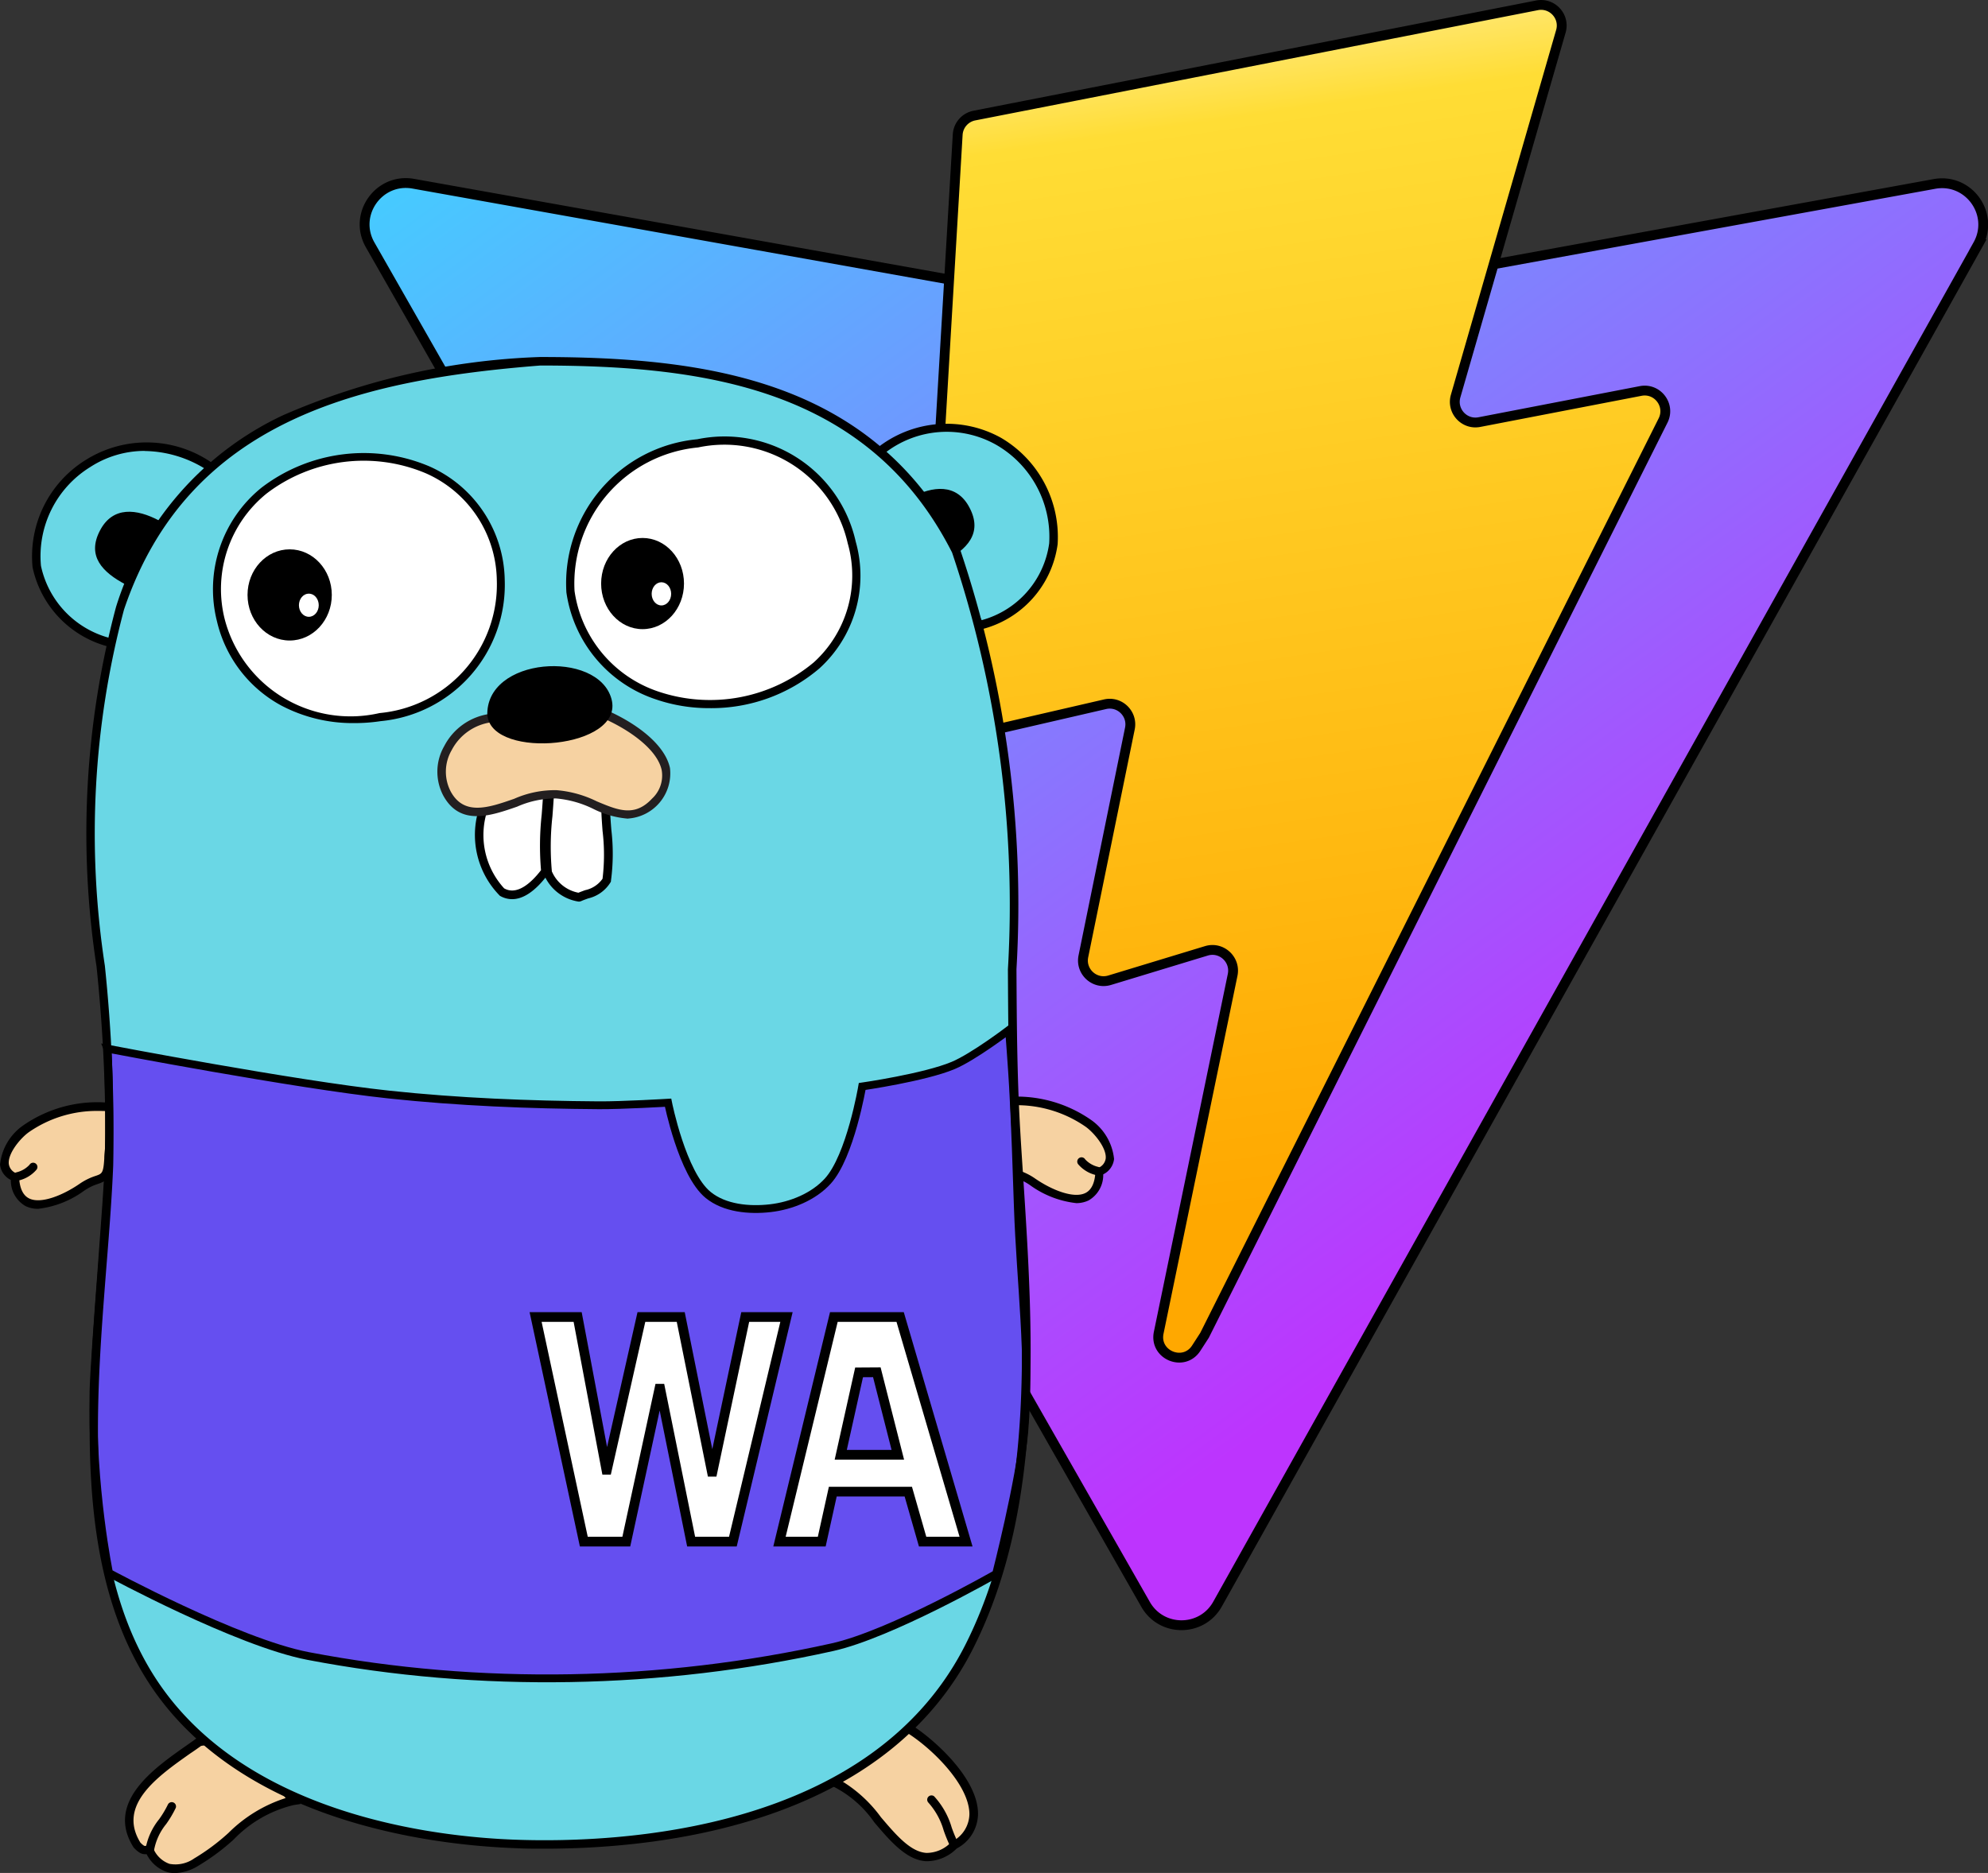<?xml version="1.0" encoding="UTF-8" standalone="no"?>
<!-- Created with Inkscape (http://www.inkscape.org/) -->

<svg
   width="242.817mm"
   height="228.826mm"
   viewBox="0 0 242.817 228.826"
   version="1.1"
   id="svg5"
   xml:space="preserve"
   inkscape:version="1.2.2 (732a01da63, 2022-12-09)"
   sodipodi:docname="logo.svg"
   xmlns:inkscape="http://www.inkscape.org/namespaces/inkscape"
   xmlns:sodipodi="http://sodipodi.sourceforge.net/DTD/sodipodi-0.dtd"
   xmlns="http://www.w3.org/2000/svg"
   xmlns:svg="http://www.w3.org/2000/svg"><rect x="0" y="0" width="242.817" height="228.826" fill="#333333" stroke="none"/><sodipodi:namedview
     id="namedview7"
     pagecolor="#ffffff"
     bordercolor="#000000"
     borderopacity="0.25"
     inkscape:showpageshadow="2"
     inkscape:pageopacity="0.0"
     inkscape:pagecheckerboard="0"
     inkscape:deskcolor="#d1d1d1"
     inkscape:document-units="mm"
     showgrid="false"
     inkscape:zoom="0.52032068"
     inkscape:cx="274.83052"
     inkscape:cy="483.35577"
     inkscape:window-width="1920"
     inkscape:window-height="1013"
     inkscape:window-x="-9"
     inkscape:window-y="-9"
     inkscape:window-maximized="1"
     inkscape:current-layer="layer1" /><defs
     id="defs2"><linearGradient
       id="paint0_linear"
       x1="6"
       y1="33"
       x2="235"
       y2="344"
       gradientUnits="userSpaceOnUse"
       gradientTransform="matrix(0.071,0,0,0.071,1.34,1.894)"><stop
         stop-color="#41D1FF"
         id="stop38" /><stop
         offset="1"
         stop-color="#BD34FE"
         id="stop40" /></linearGradient><linearGradient
       id="paint1_linear"
       x1="194.651"
       y1="8.818"
       x2="236.076"
       y2="292.989"
       gradientUnits="userSpaceOnUse"
       gradientTransform="matrix(0.071,0,0,0.071,1.34,1.894)"><stop
         stop-color="#FFEA83"
         id="stop43" /><stop
         offset=".083"
         stop-color="#FFDD35"
         id="stop45" /><stop
         offset="1"
         stop-color="#FFA800"
         id="stop47" /></linearGradient></defs><g
     inkscape:label="Layer 1"
     inkscape:groupmode="layer"
     id="layer1"
     transform="translate(-26.185,-43.157)"><g
       style="fill:none;stroke:#000000;stroke-width:0.17;stroke-dasharray:none;stroke-opacity:1"
       id="g602"
       transform="matrix(7.067,0,0,7.067,56.582,29.624)"><path
         d="M 29.884,6.146 16.742,29.646 c -0.271,0.485 -0.968,0.488 -1.244,0.005 L 2.096,6.148 c -0.3,-0.526 0.15,-1.163 0.746,-1.057 l 13.156,2.352 a 0.714,0.714 0 0 0 0.254,-4e-4 L 29.132,5.095 c 0.594,-0.108 1.046,0.524 0.751,1.051 z"
         fill="url(#paint0_linear)"
         id="path577"
         style="fill:url(#paint0_linear);stroke:#000000;stroke-width:0.17;stroke-dasharray:none;stroke-opacity:1" /><path
         d="M 22.264,2.007 12.539,3.913 A 0.357,0.357 0 0 0 12.251,4.242 L 11.653,14.346 c -0.014,0.238 0.204,0.423 0.437,0.369 L 14.797,14.09 c 0.253,-0.059 0.482,0.165 0.43,0.419 l -0.804,3.939 c -0.054,0.265 0.195,0.492 0.454,0.413 l 1.672,-0.508 c 0.259,-0.079 0.508,0.149 0.454,0.414 l -1.278,6.188 c -0.08,0.387 0.435,0.598 0.649,0.266 L 16.517,25 24.442,9.185 C 24.575,8.92 24.346,8.618 24.055,8.674 L 21.268,9.212 C 21.006,9.263 20.783,9.019 20.857,8.762 l 1.819,-6.306 C 22.75,2.2 22.527,1.956 22.264,2.007 Z"
         fill="url(#paint1_linear)"
         id="path579"
         style="fill:url(#paint1_linear);stroke:#000000;stroke-width:0.17;stroke-dasharray:none;stroke-opacity:1" /></g><g
       id="g301"
       transform="matrix(6.615,0,0,6.615,-11.584,73.545)"><path
         d="m 5.987,17.15 c 0.04,0.826 0.865,0.444 1.239,0.186 0.355,-0.245 0.459,-0.041 0.49,-0.525 a 7.937,7.937 0 0 0 0.039,-0.955 2.342,2.342 0 0 0 -1.56,0.4 c -0.227,0.165 -0.651,0.69 -0.208,0.9"
         style="fill:#f6d2a2;fill-rule:evenodd"
         id="path184" /><path
         d="M 6.416,17.732 A 0.527,0.527 0 0 1 6.18,17.681 0.541,0.541 0 0 1 5.91,17.199 0.358,0.358 0 0 1 5.71,16.916 1.006,1.006 0 0 1 6.142,16.189 2.4,2.4 0 0 1 7.755,15.776 l 0.068,0.006 V 15.85 A 5.667,5.667 0 0 1 7.8,16.597 C 7.794,16.67 7.789,16.742 7.784,16.815 7.762,17.158 7.698,17.21 7.521,17.271 A 0.975,0.975 0 0 0 7.26,17.4 1.788,1.788 0 0 1 6.416,17.732 Z m 1.11,-1.808 A 2.2,2.2 0 0 0 6.24,16.318 c -0.162,0.118 -0.387,0.394 -0.368,0.584 a 0.219,0.219 0 0 0 0.147,0.177 l 0.043,0.02 v 0.047 c 0.01,0.206 0.072,0.338 0.185,0.394 0.218,0.108 0.624,-0.058 0.931,-0.269 a 1.127,1.127 0 0 1 0.3,-0.148 c 0.116,-0.04 0.14,-0.049 0.157,-0.318 0,-0.073 0.01,-0.146 0.016,-0.22 A 6.148,6.148 0 0 0 7.677,15.927 Q 7.6,15.924 7.527,15.924 Z"
         id="path186" /><path
         d="M 5.987,17.15 A 0.65,0.65 0 0 0 6.316,16.965"
         style="fill:#c6b198;fill-rule:evenodd"
         id="path188" /><path
         d="M 5.987,17.229 A 0.079,0.079 0 0 1 5.96,17.077 l 0.053,-0.019 a 0.473,0.473 0 0 0 0.241,-0.139 0.079,0.079 0 1 1 0.126,0.094 0.615,0.615 0 0 1 -0.314,0.193 l -0.051,0.018 a 0.078,0.078 0 0 1 -0.028,0.005 z"
         id="path190" /><path
         d="M 7.894,7.309 C 4.731,6.42 7.083,2.4 9.622,4.052 Z"
         style="fill:#6ad7e5;fill-rule:evenodd"
         id="path192" /><path
         d="M 7.934,7.4 7.873,7.383 A 1.927,1.927 0 0 1 6.311,5.883 2.094,2.094 0 0 1 7.288,3.904 2.116,2.116 0 0 1 9.666,3.985 l 0.06,0.039 z M 8.383,3.734 a 1.852,1.852 0 0 0 -1.01,0.3 1.933,1.933 0 0 0 -0.907,1.823 1.755,1.755 0 0 0 1.388,1.359 L 9.519,4.079 A 2.17,2.17 0 0 0 8.383,3.736 Z"
         id="path194" /><path
         d="m 21.944,3.75 c 2.5,-1.758 4.765,2.209 1.856,3.207 z"
         style="fill:#6ad7e5;fill-rule:evenodd"
         id="path196" /><path
         d="M 23.765,7.052 21.84,3.727 21.899,3.686 a 2.066,2.066 0 0 1 2.295,-0.193 2.122,2.122 0 0 1 1.044,1.965 1.881,1.881 0 0 1 -1.413,1.573 z M 22.049,3.773 23.836,6.86 A 1.712,1.712 0 0 0 25.082,5.442 1.961,1.961 0 0 0 24.115,3.628 1.857,1.857 0 0 0 22.049,3.773 Z"
         id="path198" /><path
         d="m 22.483,27.317 c 0.636,0.393 1.8,1.583 0.844,2.16 -0.916,0.839 -1.429,-0.921 -2.234,-1.165 a 2.225,2.225 0 0 1 1.39,-0.995 z"
         style="fill:#f6d2a2;fill-rule:evenodd"
         id="path200" /><path
         d="M 22.844,29.781 H 22.806 C 22.445,29.759 22.145,29.407 21.855,29.066 A 2.041,2.041 0 0 0 21.07,28.389 l -0.106,-0.032 0.066,-0.09 a 2.323,2.323 0 0 1 1.441,-1.026 H 22.5 l 0.025,0.015 c 0.407,0.252 1.247,0.988 1.243,1.654 a 0.73,0.73 0 0 1 -0.393,0.636 0.791,0.791 0 0 1 -0.531,0.235 z m -1.625,-1.5 a 2.505,2.505 0 0 1 0.756,0.687 c 0.281,0.33 0.547,0.642 0.841,0.66 a 0.626,0.626 0 0 0 0.457,-0.2 l 0.012,-0.009 a 0.578,0.578 0 0 0 0.324,-0.506 c 0,-0.532 -0.672,-1.2 -1.144,-1.5 a 2.055,2.055 0 0 0 -1.246,0.863 z"
         id="path202" /><path
         d="m 23.327,29.556 a 0.079,0.079 0 0 1 -0.07,-0.043 2.918,2.918 0 0 1 -0.123,-0.3 1.309,1.309 0 0 0 -0.286,-0.518 0.079,0.079 0 0 1 0.109,-0.113 1.447,1.447 0 0 1 0.325,0.577 2.806,2.806 0 0 0 0.116,0.28 0.079,0.079 0 0 1 -0.035,0.106 0.078,0.078 0 0 1 -0.036,0.011 z"
         id="path204" /><path
         d="M 11.124,28.662 C 10.378,28.777 9.958,29.451 9.336,29.793 8.75,30.143 8.525,29.681 8.473,29.587 8.381,29.545 8.389,29.626 8.247,29.487 7.7,28.625 8.812,28 9.39,27.572 c 0.805,-0.163 1.31,0.535 1.734,1.09 z"
         style="fill:#f6d2a2;fill-rule:evenodd"
         id="path206" /><path
         d="M 8.939,30 A 0.535,0.535 0 0 1 8.798,29.982 0.647,0.647 0 0 1 8.418,29.652 H 8.4 c -0.066,0 -0.115,-0.014 -0.213,-0.113 L 8.176,29.526 C 7.653,28.7 8.543,28.073 9.133,27.658 9.207,27.606 9.277,27.558 9.34,27.51 L 9.354,27.5 h 0.017 c 0.829,-0.168 1.353,0.518 1.773,1.069 l 0.119,0.155 -0.131,0.02 A 2.263,2.263 0 0 0 10.027,29.378 4.023,4.023 0 0 1 9.37,29.866 0.859,0.859 0 0 1 8.939,30 Z M 8.412,29.494 a 0.213,0.213 0 0 1 0.092,0.021 l 0.023,0.011 0.02,0.035 a 0.509,0.509 0 0 0 0.292,0.269 0.6,0.6 0 0 0 0.456,-0.1 3.909,3.909 0 0 0 0.633,-0.471 2.629,2.629 0 0 1 1.056,-0.644 c -0.4,-0.526 -0.862,-1.094 -1.562,-0.963 -0.061,0.044 -0.127,0.091 -0.2,0.139 -0.6,0.424 -1.352,0.952 -0.919,1.648 0.062,0.062 0.077,0.061 0.09,0.061 z"
         id="path208" /><path
         d="M 8.472,29.665 H 8.465 a 0.079,0.079 0 0 1 -0.072,-0.085 1.2,1.2 0 0 1 0.253,-0.572 1.852,1.852 0 0 0 0.165,-0.276 0.079,0.079 0 0 1 0.144,0.064 1.992,1.992 0 0 1 -0.178,0.3 1.065,1.065 0 0 0 -0.226,0.5 0.079,0.079 0 0 1 -0.079,0.069 z"
         id="path210" /><path
         d="M 8.026,6.2 C 7.609,5.979 7.303,5.68 7.558,5.2 7.794,4.753 8.233,4.8 8.65,5.022 Z"
         style="fill-rule:evenodd"
         id="path212" /><path
         d="m 23.141,5.778 c 0.417,-0.221 0.723,-0.52 0.468,-1 C 23.373,4.331 22.934,4.378 22.517,4.6 Z"
         style="fill-rule:evenodd"
         id="path214" /><path
         d="m 26.013,17.046 c -0.04,0.826 -0.865,0.444 -1.239,0.186 -0.355,-0.245 -0.459,-0.041 -0.49,-0.525 a 7.936,7.936 0 0 1 -0.039,-0.955 2.342,2.342 0 0 1 1.56,0.4 c 0.227,0.165 0.651,0.69 0.208,0.9"
         style="fill:#f6d2a2;fill-rule:evenodd"
         id="path216" /><path
         d="M 25.584,17.627 A 1.788,1.788 0 0 1 24.73,17.296 0.975,0.975 0 0 0 24.469,17.167 c -0.177,-0.062 -0.241,-0.114 -0.263,-0.456 0,-0.073 -0.01,-0.145 -0.016,-0.218 a 5.676,5.676 0 0 1 -0.023,-0.747 v -0.068 l 0.068,-0.006 a 2.4,2.4 0 0 1 1.613,0.413 1.006,1.006 0 0 1 0.432,0.727 0.358,0.358 0 0 1 -0.2,0.283 0.541,0.541 0 0 1 -0.27,0.482 0.527,0.527 0 0 1 -0.226,0.05 z m -1.263,-1.8 a 6.148,6.148 0 0 0 0.026,0.658 c 0.006,0.073 0.011,0.146 0.016,0.22 0.017,0.269 0.041,0.277 0.157,0.318 a 1.127,1.127 0 0 1 0.3,0.148 c 0.306,0.212 0.713,0.377 0.931,0.269 0.113,-0.056 0.175,-0.188 0.185,-0.394 v -0.047 l 0.043,-0.02 a 0.219,0.219 0 0 0 0.147,-0.177 c 0.018,-0.19 -0.206,-0.466 -0.368,-0.584 a 2.232,2.232 0 0 0 -1.437,-0.394 z"
         id="path218" /><path
         d="M 26.013,17.046 A 0.65,0.65 0 0 1 25.684,16.861"
         style="fill:#c6b198;fill-rule:evenodd"
         id="path220" /><path
         d="m 26.013,17.124 a 0.078,0.078 0 0 1 -0.027,0 l -0.051,-0.018 a 0.614,0.614 0 0 1 -0.314,-0.193 0.079,0.079 0 1 1 0.126,-0.094 0.473,0.473 0 0 0 0.241,0.139 l 0.053,0.019 a 0.079,0.079 0 0 1 -0.027,0.152 z"
         id="path222" /><path
         d="m 15.683,2.079 c 3.166,0 6.134,0.453 7.681,3.495 1.389,3.409 0.895,7.086 1.107,10.689 0.182,3.094 0.585,6.668 -0.85,9.536 -1.51,3.016 -5.283,3.775 -8.392,3.664 C 12.787,29.376 9.838,28.579 8.46,26.348 6.843,23.731 7.609,19.839 7.726,16.927 7.865,13.478 6.792,10.017 7.926,6.642 9.102,3.142 12.272,2.349 15.684,2.079"
         style="fill:#6ad7e5;fill-rule:evenodd"
         id="path224" /><path
         style="fill:#654ff0;fill-opacity:1;stroke:#000000;stroke-width:0.956;stroke-dasharray:none;stroke-opacity:1"
         d="m 39.356,171.476 c 0,0 22.849,4.379 34.402,5.613 8.525,0.91 17.115,1.251 25.688,1.311 2.823,0.02 8.463,-0.314 8.463,-0.314 0,0 1.722,8.685 4.894,11.28 2.007,1.643 5.034,1.922 7.611,1.624 2.57,-0.297 5.277,-1.398 7.02,-3.309 2.767,-3.034 4.209,-11.578 4.209,-11.578 0,0 7.613,-1.097 11.122,-2.568 2.493,-1.045 6.841,-4.357 6.841,-4.357 0,0 0.366,4.787 0.497,7.184 0.264,4.853 0.412,9.711 0.579,14.569 0.312,9.108 1.545,18.248 0.787,27.33 -0.493,5.911 -3.452,17.457 -3.452,17.457 0,0 -12.877,7.378 -20.012,8.966 -20.865,4.644 -43.124,5.099 -64.118,1.077 -8.633,-1.654 -24.334,-10.156 -24.334,-10.156 0,0 -2.166,-10.379 -1.901,-22.238 0.102,-4.574 1.796,-24.361 1.864,-28.266 0.159,-9.157 -0.159,-13.623 -0.159,-13.623 z"
         id="path661"
         sodipodi:nodetypes="caacaaacacaaacaacssc"
         transform="matrix(0.151,0,0,0.151,1.751,-11.119)" /><path
         d="m 15.77,29.55 c -0.2,0 -0.38,0 -0.543,-0.01 -1.5,-0.054 -5.176,-0.469 -6.833,-3.152 C 7.087,24.272 7.32,21.347 7.525,18.766 7.577,18.117 7.625,17.503 7.649,16.923 A 29.673,29.673 0 0 0 7.492,13.257 16.216,16.216 0 0 1 7.852,6.616 5.812,5.812 0 0 1 10.932,3.077 12.948,12.948 0 0 1 15.677,2 h 0.006 c 3.091,0 6.17,0.429 7.751,3.538 v 0.006 a 20.518,20.518 0 0 1 1.044,7.762 c 0.005,0.969 0.011,1.972 0.068,2.952 0.017,0.3 0.037,0.6 0.057,0.9 0.184,2.841 0.392,6.062 -0.915,8.673 -1.629,3.261 -5.741,3.719 -7.918,3.719 z M 15.686,2.157 C 12.392,2.418 9.186,3.145 7.999,6.666 A 16.1,16.1 0 0 0 7.646,13.244 29.788,29.788 0 0 1 7.8,16.93 c -0.024,0.584 -0.072,1.2 -0.124,1.85 -0.2,2.557 -0.434,5.455 0.846,7.527 1.618,2.619 5.228,3.025 6.705,3.077 1.922,0.069 6.579,-0.147 8.318,-3.621 1.288,-2.573 1.081,-5.771 0.9,-8.592 -0.02,-0.3 -0.039,-0.606 -0.057,-0.9 -0.058,-0.984 -0.063,-1.989 -0.068,-2.96 a 20.408,20.408 0 0 0 -1.031,-7.7 C 21.75,2.576 18.725,2.158 15.686,2.157 Z"
         id="path226"
         style="display:inline" /><path
         d="m 16.242,6.329 c 0.568,3.3 5.97,2.431 5.194,-0.9 -0.7,-2.988 -5.383,-2.161 -5.194,0.9"
         style="fill:#ffffff;fill-rule:evenodd"
         id="path228" /><path
         d="M 18.808,8.485 A 3.025,3.025 0 0 1 17.82,8.323 2.444,2.444 0 0 1 16.167,6.341 V 6.333 A 2.672,2.672 0 0 1 18.583,3.519 2.482,2.482 0 0 1 21.51,5.41 2.312,2.312 0 0 1 20.837,7.753 3.072,3.072 0 0 1 18.808,8.485 Z M 16.318,6.32 A 2.3,2.3 0 0 0 17.87,8.18 2.987,2.987 0 0 0 20.735,7.64 2.165,2.165 0 0 0 21.362,5.44 2.335,2.335 0 0 0 18.6,3.67 2.524,2.524 0 0 0 16.318,6.32 Z"
         id="path230" /><path
         d="M 9.788,6.863 C 10.524,9.74 15.13,9 14.956,6.118 14.748,2.662 9.083,3.329 9.787,6.863"
         style="fill:#ffffff;fill-rule:evenodd"
         id="path232" /><path
         d="M 12.245,8.761 A 2.826,2.826 0 0 1 10.9,8.435 2.384,2.384 0 0 1 9.716,6.882 v 0 a 2.411,2.411 0 0 1 0.826,-2.472 3.107,3.107 0 0 1 3.087,-0.394 2.335,2.335 0 0 1 1.4,2.1 2.529,2.529 0 0 1 -2.29,2.609 3.2,3.2 0 0 1 -0.494,0.036 z M 9.86,6.847 A 2.4,2.4 0 0 0 12.718,8.576 2.385,2.385 0 0 0 14.883,6.122 2.193,2.193 0 0 0 13.569,4.146 2.953,2.953 0 0 0 10.634,4.52 2.269,2.269 0 0 0 9.86,6.847 Z"
         id="path234" /><path
         d="m 16.894,10.294 a 7.45,7.45 0 0 1 0.016,1.369 c -0.11,0.207 -0.325,0.229 -0.51,0.313 a 0.751,0.751 0 0 1 -0.575,-0.449 9.72,9.72 0 0 1 0.041,-1.549 z"
         style="fill:#ffffff;fill-rule:evenodd"
         id="path236" /><path
         d="m 16.411,12.057 h -0.023 a 0.828,0.828 0 0 1 -0.635,-0.5 v -0.01 -0.011 a 5.2,5.2 0 0 1 0.009,-1.063 c 0.013,-0.163 0.026,-0.331 0.031,-0.5 v -0.1 l 1.181,0.362 v 0.058 c 0,0.142 0.012,0.289 0.024,0.444 a 3.746,3.746 0 0 1 -0.008,0.939 v 0.012 l -0.006,0.011 a 0.658,0.658 0 0 1 -0.414,0.3 c -0.047,0.017 -0.091,0.032 -0.134,0.052 z m -0.509,-0.551 a 0.671,0.671 0 0 0 0.488,0.388 c 0.041,-0.017 0.083,-0.032 0.123,-0.047 a 0.525,0.525 0 0 0 0.322,-0.211 3.683,3.683 0 0 0 0,-0.887 c -0.01,-0.137 -0.02,-0.268 -0.023,-0.4 l -0.875,-0.268 c -0.007,0.136 -0.017,0.271 -0.027,0.4 a 5.05,5.05 0 0 0 -0.01,1.025 z"
         id="path238" /><ellipse
         cx="11.058"
         cy="6.394"
         rx="0.778"
         ry="0.842"
         id="ellipse240" /><ellipse
         cx="11.412"
         cy="6.584"
         rx="0.183"
         ry="0.214"
         style="fill:#ffffff"
         id="ellipse242" /><ellipse
         cx="17.574"
         cy="6.184"
         rx="0.765"
         ry="0.842"
         id="ellipse244" /><ellipse
         cx="17.922"
         cy="6.374"
         rx="0.18"
         ry="0.214"
         style="fill:#ffffff"
         id="ellipse246" /><path
         d="m 14.671,10.247 c -0.339,0.822 0.189,2.467 1.11,1.254 a 9.72,9.72 0 0 1 0.041,-1.549 z"
         style="fill:#ffffff;fill-rule:evenodd"
         id="path248" /><path
         d="M 15.166,12.013 A 0.451,0.451 0 0 1 14.94,11.951 1.6,1.6 0 0 1 14.599,10.218 L 14.614,10.182 15.9,9.85 v 0.1 c -0.005,0.17 -0.019,0.34 -0.032,0.5 a 5,5 0 0 0 -0.01,1.031 v 0.032 l -0.019,0.026 c -0.265,0.361 -0.494,0.474 -0.673,0.474 z m -0.436,-1.7 a 1.458,1.458 0 0 0 0.288,1.5 c 0.238,0.136 0.5,-0.1 0.681,-0.335 a 5.349,5.349 0 0 1 0.013,-1.031 c 0.01,-0.129 0.02,-0.261 0.027,-0.392 z"
         id="path250" /><path
         d="m 14.787,8.663 a 1,1 0 0 0 -0.821,1.4 c 0.435,0.788 1.407,-0.07 2.013,0.011 0.7,0.014 1.268,0.737 1.827,0.131 0.622,-0.674 -0.268,-1.331 -0.964,-1.624 z"
         style="fill:#f6d2a2;fill-rule:evenodd"
         id="path252" /><path
         d="m 17.308,10.526 a 1.727,1.727 0 0 1 -0.641,-0.179 1.928,1.928 0 0 0 -0.689,-0.194 h -0.009 a 1.749,1.749 0 0 0 -0.712,0.152 c -0.491,0.17 -1.048,0.362 -1.36,-0.2 a 0.946,0.946 0 0 1 0.014,-0.917 1.118,1.118 0 0 1 0.869,-0.6 v 0 L 16.857,8.5 16.873,8.507 c 0.517,0.218 1.106,0.617 1.207,1.083 a 0.836,0.836 0 0 1 -0.772,0.934 z M 15.985,10 a 2.056,2.056 0 0 1 0.743,0.206 c 0.393,0.165 0.7,0.295 1.021,-0.05 a 0.58,0.58 0 0 0 0.178,-0.528 c -0.087,-0.4 -0.642,-0.769 -1.1,-0.964 l -2.036,0.081 a 0.973,0.973 0 0 0 -0.742,0.517 0.792,0.792 0 0 0 -0.015,0.767 c 0.248,0.449 0.7,0.294 1.17,0.13 A 1.856,1.856 0 0 1 15.985,10 Z"
         style="fill:#231f20"
         id="path254" /><path
         d="M 14.708,8.63 C 14.661,7.535 16.75,7.4 17,8.315 17.25,9.23 14.814,9.443 14.711,8.631 Z"
         style="fill-rule:evenodd"
         id="path256" /></g><g
       id="g425"
       transform="matrix(1.587,0,0,1.587,125.468,190.764)"
       style="stroke:#000000;stroke-width:0.748;stroke-dasharray:none;stroke-opacity:1"><path
         d="M 19.153,2.35 V 2.5 a 3.2,3.2 0 1 1 -6.4,0 v 0 -0.15 H 2 V 30.269 H 29.919 V 2.35 Z"
         style="display:none;fill:#654ff0;stroke:#000000;stroke-width:0.748;stroke-dasharray:none;stroke-opacity:1"
         id="path413" /><path
         d="m -21.338,8.379 h 3.236 l 2.213,11.759 h 0.04 L -13.196,8.379 h 3.028 L -7.771,20.29 h 0.047 L -5.205,8.379 h 3.175 L -6.155,25.669 h -3.213 L -11.747,13.901 h -0.063 l -2.547,11.768 h -3.271 z m 22.954,0 H 6.718 L 11.79,25.669 H 8.448 L 7.346,21.821 H 1.534 L 0.684,25.669 H -2.568 Z M 3.558,12.642 2.146,18.985 H 6.54 L 4.924,12.633 Z"
         style="display:inline;fill:#ffffff;stroke:#000000;stroke-width:0.748;stroke-dasharray:none;stroke-opacity:1"
         id="path415" /></g></g></svg>
